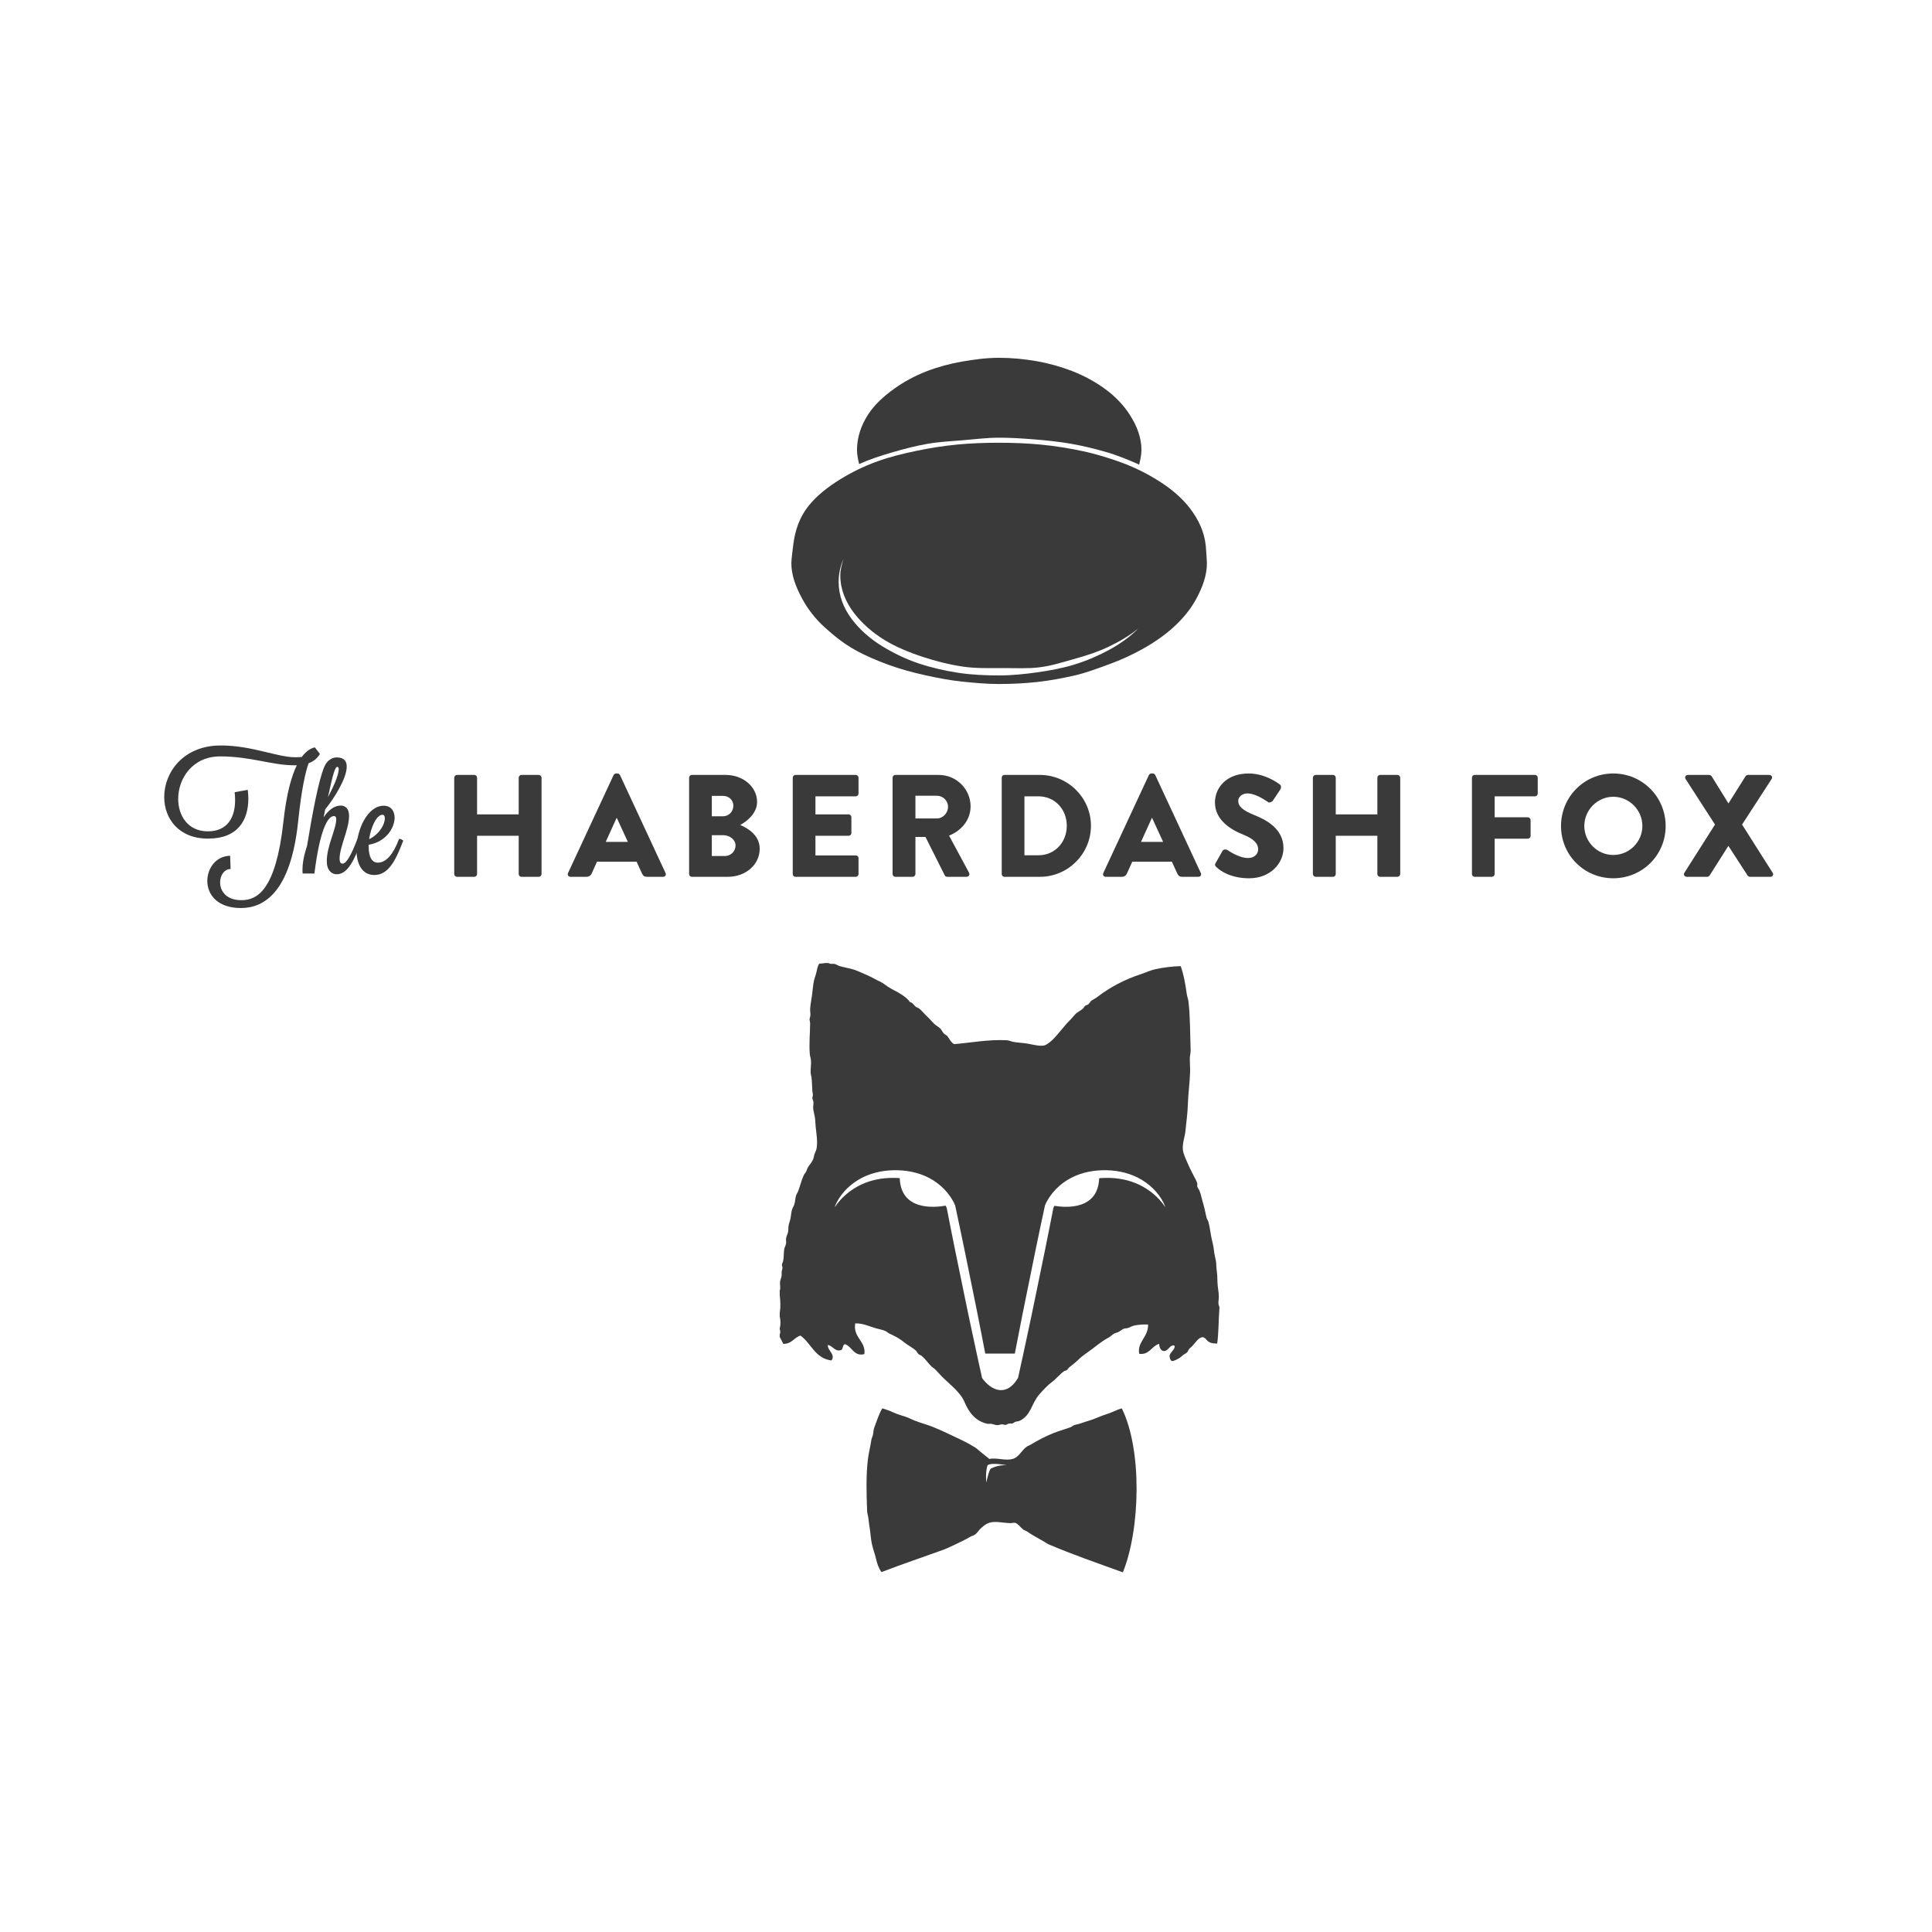 <?xml version="1.0" encoding="utf-8"?>
<!-- Generator: Adobe Illustrator 15.0.2, SVG Export Plug-In . SVG Version: 6.00 Build 0)  -->
<!DOCTYPE svg PUBLIC "-//W3C//DTD SVG 1.1//EN" "http://www.w3.org/Graphics/SVG/1.1/DTD/svg11.dtd">
<svg version="1.1" id="Layer_1" xmlns="http://www.w3.org/2000/svg" xmlns:xlink="http://www.w3.org/1999/xlink" x="0px" y="0px"
	 width="360px" height="360px" viewBox="0 0 360 360" enable-background="new 0 0 360 360" xml:space="preserve">
<g>
	<path fill="#3A3A3A" d="M84.638,144.913c0-0.271,0.244-0.515,0.515-0.515h3.227c0.298,0,0.515,0.244,0.515,0.515v6.833h7.756
		v-6.833c0-0.271,0.217-0.515,0.516-0.515h3.227c0.271,0,0.516,0.244,0.516,0.515v17.952c0,0.271-0.244,0.515-0.516,0.515h-3.227
		c-0.299,0-0.516-0.244-0.516-0.515v-7.132h-7.756v7.132c0,0.271-0.217,0.515-0.515,0.515h-3.227c-0.271,0-0.515-0.244-0.515-0.515
		V144.913z"/>
	<path fill="#3A3A3A" d="M105.845,162.675l8.488-18.25c0.082-0.163,0.271-0.298,0.461-0.298h0.271c0.19,0,0.379,0.136,0.461,0.298
		l8.488,18.25c0.163,0.353-0.055,0.705-0.461,0.705h-3.01c-0.488,0-0.706-0.163-0.949-0.678l-0.977-2.143h-7.376l-0.976,2.169
		c-0.136,0.326-0.434,0.651-0.977,0.651h-2.983C105.899,163.38,105.682,163.028,105.845,162.675z M116.99,156.872l-2.061-4.475
		h-0.027l-2.034,4.475H116.99z"/>
	<path fill="#3A3A3A" d="M128.407,144.913c0-0.271,0.217-0.515,0.515-0.515h6.319c3.2,0,5.83,2.196,5.83,5.043
		c0,2.088-1.871,3.607-3.146,4.285c1.438,0.597,3.634,1.925,3.634,4.42c0,3.038-2.685,5.234-5.912,5.234h-6.726
		c-0.298,0-0.515-0.244-0.515-0.515V144.913z M134.752,152.099c1.03,0,1.898-0.868,1.898-1.952c0-1.085-0.868-1.844-1.898-1.844
		h-2.115v3.796H134.752z M135.105,159.502c1.058,0,1.953-0.868,1.953-1.979c0-1.085-1.166-1.898-2.224-1.898h-2.197v3.877H135.105z"
		/>
	<path fill="#3A3A3A" d="M147.715,144.913c0-0.271,0.217-0.515,0.515-0.515h11.227c0.298,0,0.515,0.244,0.515,0.515v2.956
		c0,0.271-0.217,0.516-0.515,0.516h-7.512v3.362h6.183c0.271,0,0.515,0.244,0.515,0.516v2.956c0,0.298-0.244,0.516-0.515,0.516
		h-6.183v3.661h7.512c0.298,0,0.515,0.244,0.515,0.515v2.956c0,0.271-0.217,0.515-0.515,0.515H148.23
		c-0.298,0-0.515-0.244-0.515-0.515V144.913z"/>
	<path fill="#3A3A3A" d="M166.319,144.913c0-0.271,0.217-0.515,0.515-0.515h8.108c3.254,0,5.912,2.63,5.912,5.857
		c0,2.495-1.654,4.501-4.013,5.451l3.715,6.888c0.19,0.353,0,0.786-0.461,0.786h-3.607c-0.217,0-0.379-0.136-0.434-0.244
		l-3.607-7.187h-1.871v6.915c0,0.271-0.244,0.515-0.515,0.515h-3.227c-0.298,0-0.515-0.244-0.515-0.515V144.913z M174.59,152.506
		c1.112,0,2.061-1.031,2.061-2.169c0-1.139-0.949-2.062-2.061-2.062h-4.014v4.231H174.59z"/>
	<path fill="#3A3A3A" d="M186.657,144.913c0-0.271,0.218-0.515,0.488-0.515h6.617c5.233,0,9.519,4.257,9.519,9.464
		c0,5.261-4.285,9.519-9.519,9.519h-6.617c-0.271,0-0.488-0.244-0.488-0.515V144.913z M193.492,159.367
		c3.063,0,5.287-2.414,5.287-5.505c0-3.064-2.224-5.478-5.287-5.478h-2.604v10.983H193.492z"/>
	<path fill="#3A3A3A" d="M205.587,162.675l8.487-18.25c0.082-0.163,0.271-0.298,0.462-0.298h0.271c0.19,0,0.38,0.136,0.461,0.298
		l8.488,18.25c0.163,0.353-0.055,0.705-0.461,0.705h-3.01c-0.488,0-0.706-0.163-0.949-0.678l-0.977-2.143h-7.376l-0.977,2.169
		c-0.136,0.326-0.435,0.651-0.977,0.651h-2.983C205.641,163.38,205.424,163.028,205.587,162.675z M216.732,156.872l-2.062-4.475
		h-0.026l-2.034,4.475H216.732z"/>
	<path fill="#3A3A3A" d="M226.521,160.804l1.274-2.251c0.217-0.353,0.732-0.298,0.923-0.163c0.108,0.054,2.061,1.492,3.851,1.492
		c1.085,0,1.871-0.678,1.871-1.627c0-1.139-0.949-2.007-2.794-2.739c-2.332-0.922-5.26-2.739-5.26-5.993
		c0-2.685,2.088-5.396,6.264-5.396c2.82,0,4.99,1.437,5.804,2.034c0.325,0.19,0.271,0.678,0.162,0.868l-1.383,2.088
		c-0.189,0.298-0.678,0.542-0.922,0.353c-0.244-0.136-2.224-1.627-3.878-1.627c-0.977,0-1.709,0.651-1.709,1.383
		c0,1.003,0.813,1.763,2.956,2.631c2.115,0.84,5.478,2.495,5.478,6.183c0,2.793-2.413,5.614-6.399,5.614
		c-3.525,0-5.478-1.464-6.102-2.088C226.387,161.292,226.305,161.184,226.521,160.804z"/>
	<path fill="#3A3A3A" d="M244.637,144.913c0-0.271,0.244-0.515,0.515-0.515h3.228c0.298,0,0.516,0.244,0.516,0.515v6.833h7.755
		v-6.833c0-0.271,0.218-0.515,0.516-0.515h3.228c0.271,0,0.515,0.244,0.515,0.515v17.952c0,0.271-0.244,0.515-0.515,0.515h-3.228
		c-0.298,0-0.516-0.244-0.516-0.515v-7.132h-7.755v7.132c0,0.271-0.218,0.515-0.516,0.515h-3.228c-0.271,0-0.515-0.244-0.515-0.515
		V144.913z"/>
	<path fill="#3A3A3A" d="M274.276,144.913c0-0.271,0.217-0.515,0.516-0.515h11.227c0.298,0,0.516,0.244,0.516,0.515v2.956
		c0,0.271-0.218,0.516-0.516,0.516h-7.512v3.905h6.183c0.271,0,0.516,0.244,0.516,0.515v2.956c0,0.271-0.244,0.515-0.516,0.515
		h-6.183v6.59c0,0.271-0.244,0.515-0.516,0.515h-3.199c-0.299,0-0.516-0.244-0.516-0.515V144.913z"/>
	<path fill="#3A3A3A" d="M300.608,144.126c5.424,0,9.763,4.366,9.763,9.79c0,5.423-4.339,9.735-9.763,9.735
		s-9.735-4.312-9.735-9.735C290.873,148.493,295.185,144.126,300.608,144.126z M300.608,159.313c2.983,0,5.424-2.441,5.424-5.396
		c0-2.983-2.44-5.451-5.424-5.451c-2.956,0-5.396,2.468-5.396,5.451C295.212,156.872,297.652,159.313,300.608,159.313z"/>
	<path fill="#3A3A3A" d="M319.564,153.645l-5.478-8.488c-0.218-0.353,0-0.759,0.461-0.759h3.959c0.189,0,0.353,0.135,0.434,0.244
		l3.118,5.044h0.027l3.173-5.044c0.054-0.108,0.244-0.244,0.434-0.244h3.96c0.461,0,0.705,0.407,0.461,0.759l-5.505,8.488
		l5.694,8.976c0.244,0.38,0,0.759-0.434,0.759h-3.77c-0.163,0-0.38-0.108-0.461-0.244l-3.553-5.478h-0.054l-3.471,5.478
		c-0.082,0.108-0.245,0.244-0.462,0.244h-3.77c-0.461,0-0.705-0.407-0.461-0.759L319.564,153.645z"/>
</g>
<g>
	<path fill="#3A3A3A" d="M59.617,140.482c-0.461,0.759-1.084,1.356-2.115,1.735c-0.569,1.6-1.302,4.665-1.953,10.902
		c-1.383,13.098-6.318,16.081-10.657,16.081c-4.42,0-6.264-2.549-6.264-5.044c0-2.359,1.627-4.665,4.257-4.691l0.082,2.467
		c-1.193,0-1.953,1.194-1.953,2.495c0,1.573,1.112,3.309,3.959,3.309c2.983,0,6.427-1.871,7.837-14.617
		c0.57-5.261,1.519-8.515,2.495-10.522h-0.597c-3.986,0-8.054-1.654-13.667-1.654c-5.207,0-7.837,4.149-7.837,7.918
		c0,3.146,1.817,6.047,5.532,6.047c3.742,0,5.071-2.712,5.071-5.803c0-0.488-0.027-0.977-0.081-1.492l2.44-0.434
		c0.054,0.542,0.108,1.084,0.108,1.627c0,3.959-1.898,7.458-7.512,7.458c-5.478,0-8.163-3.742-8.163-7.756
		c0-4.61,3.58-9.6,10.522-9.6c5.857,0,10.522,2.197,13.912,2.197c0.461,0,0.841-0.027,1.193-0.054
		c0.949-1.274,1.844-1.654,2.441-1.79L59.617,140.482z"/>
	<path fill="#3A3A3A" d="M56.39,162.773c-0.027-0.244-0.027-0.488-0.027-0.732c0-2.143,0.841-4.366,0.841-4.366
		c0.949-5.749,2.142-12.339,3.254-14.861c0.515-1.166,1.464-1.681,2.278-1.681c1.356,0,1.871,0.678,1.871,1.708
		c0,2.197-2.332,5.912-4.013,7.973c-0.082,0.488-0.19,0.976-0.298,1.492c0.895-1.356,2.007-2.197,3.173-2.197
		c0.949,0,1.573,0.624,1.573,1.925c0,2.522-1.763,5.749-1.763,7.973c0,0.787,0.298,0.922,0.542,0.922c0.705,0,1.6-1.519,2.793-4.638
		c0.163,0,0.759,0.217,0.759,0.38c-1.193,3.092-2.414,6.237-4.637,6.237c-0.949,0-1.844-0.759-1.844-2.414
		c0-2.929,1.763-5.939,1.763-7.891c0-0.298-0.135-0.542-0.434-0.542c-1.166,0-2.63,2.63-3.634,10.711H56.39z M62.871,142.896
		c-0.434,0-0.787,1.139-1.763,5.641c0.759-1.464,2.007-3.878,2.007-5.261C63.115,143.031,63.006,142.896,62.871,142.896z"/>
	<path fill="#3A3A3A" d="M74.369,156.292c0.163,0,0.759,0.217,0.759,0.38c-1.356,3.553-2.712,6.373-5.37,6.373
		c-2.359,0-3.335-2.169-3.335-4.719c0-3.688,2.034-8.19,5.071-8.19c1.356,0,2.034,0.977,2.034,2.224
		c0,1.925-1.627,4.528-4.827,5.044c0,0.136,0,0.271,0,0.407c0,1.627,0.461,2.929,1.708,2.929
		C72.01,160.74,73.339,159.059,74.369,156.292z M68.783,156.374c2.034-1.003,2.929-2.875,2.929-3.878
		c0-0.407-0.163-0.678-0.434-0.678C70.166,151.818,69.108,154.123,68.783,156.374z"/>
</g>
<path fill-rule="evenodd" clip-rule="evenodd" fill="#3A3A3A" d="M186.177,81.556c2.274,0,4.508,0.156,6.677,0.331
	c2.283,0.184,4.508,0.421,6.638,0.79c2.275,0.394,4.45,0.93,6.509,1.522c2.243,0.646,4.335,1.509,6.267,2.376
	c0.211-0.87,0.424-1.832,0.424-2.741c0-2.309-0.855-4.482-2.139-6.491c-1.161-1.818-2.746-3.511-4.752-4.949
	c-1.763-1.265-3.801-2.394-6.073-3.273c-2.054-0.794-4.296-1.423-6.662-1.835c-2.193-0.381-4.508-0.614-6.888-0.614
	s-4.681,0.315-6.874,0.696c-2.366,0.412-4.596,1.024-6.65,1.819c-2.272,0.879-4.294,2-6.058,3.265
	c-2.005,1.438-3.711,3.022-4.873,4.841c-1.283,2.009-2.034,4.232-2.034,6.542c0,0.903,0.186,1.771,0.395,2.636
	c1.932-0.866,4.045-1.569,6.289-2.212c2.059-0.591,4.217-1.173,6.493-1.565c2.13-0.366,4.363-0.485,6.646-0.668
	C181.68,81.851,183.901,81.556,186.177,81.556z"/>
<path fill-rule="evenodd" clip-rule="evenodd" fill="#3A3A3A" d="M224.677,101.695c-0.264-2.576-1.333-4.88-2.974-7.007
	c-1.463-1.896-3.398-3.568-5.768-5.059c-2.039-1.283-4.33-2.476-6.918-3.426c-2.302-0.845-4.781-1.613-7.434-2.172
	c-2.433-0.514-4.997-0.933-7.66-1.188c-2.502-0.241-5.096-0.344-7.747-0.344c-2.627,0-5.199,0.089-7.678,0.324
	c-2.639,0.25-5.183,0.656-7.597,1.157c-2.628,0.546-5.139,1.164-7.426,1.99c-2.568,0.927-4.885,2.093-6.921,3.346
	c-2.358,1.452-4.395,3.083-5.881,4.935c-1.672,2.082-2.491,4.504-2.833,7.033c-0.079,0.586-0.386,3.042-0.386,3.639
	c0,2.323,0.866,4.491,1.999,6.597c1.034,1.924,2.421,3.753,4.26,5.416c1.62,1.464,3.433,2.945,5.579,4.149
	c1.929,1.082,4.085,1.996,6.368,2.828c2.101,0.766,4.35,1.375,6.697,1.898c2.2,0.489,4.488,0.938,6.861,1.188
	c2.256,0.238,4.585,0.457,6.959,0.457c2.373,0,4.713-0.123,6.969-0.36c2.373-0.25,4.674-0.69,6.875-1.18
	c2.347-0.522,4.525-1.367,6.627-2.132c2.282-0.832,4.382-1.801,6.31-2.883c2.146-1.205,4.041-2.524,5.66-3.989
	c1.84-1.663,3.281-3.449,4.315-5.374c1.132-2.106,1.958-4.291,1.958-6.614C224.891,104.47,224.723,102.141,224.677,101.695z
	 M186.177,125.855c-2.605,0-5.149-0.117-7.56-0.479c-2.607-0.392-5.098-0.979-7.378-1.739c-2.549-0.849-4.843-1.993-6.85-3.223
	c-2.348-1.439-4.235-3.157-5.63-4.995c-1.623-2.14-2.488-4.487-2.488-6.974c0-1.486,0.293-2.904,0.898-4.281
	c-0.321,1.012-0.592,2.029-0.592,3.094c0,2.507,0.964,4.918,2.637,7.071c1.427,1.836,3.366,3.583,5.758,5.019
	c2.038,1.222,4.432,2.223,7.016,3.066c2.309,0.753,4.806,1.412,7.442,1.801c2.437,0.359,5.012,0.273,7.645,0.273
	c2.293,0,4.542,0.122,6.69-0.152c2.295-0.293,4.435-1.003,6.502-1.574c2.26-0.624,4.371-1.325,6.277-2.235
	c2.156-1.03,4.011-2.13,5.6-3.459c-1.518,1.543-3.36,2.89-5.59,4.091c-1.944,1.047-4.112,1.987-6.484,2.708
	c-2.149,0.653-4.466,1.088-6.883,1.424C190.937,125.604,188.593,125.855,186.177,125.855z"/>
<path fill-rule="evenodd" clip-rule="evenodd" fill="#3A3A3A" d="M209.03,262.428c-0.979,0.264-1.842,0.787-2.835,1.082
	c-0.978,0.291-1.908,0.759-2.885,1.082c-0.718,0.237-1.279,0.389-1.907,0.618c-0.432,0.158-0.893,0.216-1.288,0.361
	c-0.221,0.081-0.4,0.278-0.618,0.36c-1.074,0.408-2.131,0.681-3.143,1.082c-1.436,0.569-3.033,1.399-4.277,2.165
	c-0.234,0.144-0.528,0.229-0.722,0.36c-0.993,0.68-1.415,1.884-2.524,2.267c-1.43,0.494-3.068-0.265-4.482,0.052
	c-0.433-0.355-0.859-0.724-1.34-1.082c-0.446-0.332-0.863-0.785-1.34-1.082c-1.324-0.825-2.615-1.432-4.071-2.112
	c-1.725-0.808-3.406-1.651-5.255-2.216c-0.62-0.189-1.216-0.402-1.803-0.619c-0.589-0.217-1.127-0.526-1.7-0.721
	c-0.738-0.251-1.481-0.431-2.216-0.772c-0.695-0.324-1.591-0.652-2.216-0.825c-0.582,0.907-1.051,2.408-1.494,3.556
	c-0.17,0.441-0.143,0.927-0.258,1.392c-0.091,0.371-0.253,0.629-0.309,1.03c-0.162,1.157-0.484,2.332-0.619,3.452
	c-0.382,3.179-0.27,6.501-0.154,9.687c0.017,0.479,0.21,0.967,0.257,1.495s0.125,1.05,0.206,1.546
	c0.171,1.046,0.217,2.105,0.412,3.04c0.199,0.953,0.562,1.875,0.773,2.782c0.22,0.945,0.518,1.871,1.031,2.524
	c3.69-1.404,7.597-2.748,11.438-4.122c0.647-0.231,1.417-0.596,2.113-0.927c1.118-0.533,2.032-0.961,2.937-1.495
	c0.321-0.189,0.741-0.283,0.979-0.463c0.414-0.313,0.668-0.81,1.03-1.134c0.383-0.344,0.809-0.713,1.288-0.928
	c1.242-0.558,2.637-0.09,4.174-0.052c0.311,0.008,0.693-0.098,0.928-0.051c0.527,0.105,1.021,0.89,1.597,1.287
	c0.202,0.14,0.449,0.188,0.618,0.31c0.932,0.67,2.146,1.276,3.195,1.906c0.307,0.185,0.617,0.405,0.876,0.516
	c4.426,1.889,9.223,3.54,13.809,5.204C212.49,284.91,212.851,270.159,209.03,262.428z M184.684,273.615
	c-0.399,0.149-0.899,2.646-0.899,2.646c-0.199-2.297,0.25-3.246,0.25-3.246c0.749-0.549,3.546,0,3.546,0
	C185.933,272.966,185.083,273.466,184.684,273.615z"/>
<path fill-rule="evenodd" clip-rule="evenodd" fill="#3A3A3A" d="M227.115,241.646c0-0.874-0.238-1.801-0.258-2.73
	c-0.017-0.824-0.036-1.479-0.154-2.319c-0.083-0.592-0.045-1.234-0.154-1.752c-0.142-0.668-0.278-1.174-0.361-1.958
	c-0.094-0.893-0.361-1.719-0.515-2.575c-0.168-0.936-0.279-1.856-0.515-2.681c-0.067-0.233-0.243-0.423-0.31-0.669
	c-0.228-0.841-0.356-1.728-0.618-2.576c-0.269-0.871-0.431-1.789-0.722-2.525c-0.103-0.26-0.343-0.497-0.412-0.772
	c-0.045-0.177,0.037-0.379,0-0.567c-0.084-0.428-0.425-0.935-0.618-1.34c-0.379-0.795-0.732-1.375-1.083-2.216
	c-0.328-0.788-0.876-1.807-0.979-2.73c-0.13-1.166,0.375-2.483,0.464-3.4c0.174-1.794,0.409-3.331,0.464-5.102
	c0.061-1.985,0.361-4.071,0.412-5.926c0.024-0.901-0.062-1.818-0.052-2.576c0.007-0.522,0.174-1.022,0.155-1.546
	c-0.114-3.166-0.065-6.187-0.413-9.12c-0.053-0.449-0.246-0.884-0.309-1.34c-0.269-1.966-0.562-3.593-1.134-5.204
	c-1.679,0.054-3.233,0.253-4.688,0.567c-0.925,0.199-1.746,0.604-2.577,0.876c-3.222,1.053-5.924,2.501-8.296,4.328
	c-0.368,0.283-0.816,0.465-1.133,0.721c-0.198,0.161-0.303,0.445-0.516,0.618c-0.171,0.14-0.448,0.158-0.618,0.31
	c-0.155,0.138-0.246,0.37-0.412,0.516c-0.408,0.356-0.912,0.582-1.289,0.927c-0.378,0.348-0.685,0.797-1.081,1.186
	c-1.166,1.141-2.121,2.554-3.246,3.658c-0.403,0.396-1.164,1.001-1.598,1.082c-0.841,0.156-2.002-0.14-2.886-0.31
	c-0.993-0.189-1.992-0.2-2.834-0.36c-0.408-0.077-0.8-0.288-1.237-0.309c-3.546-0.17-6.616,0.472-9.789,0.722
	c-0.64-0.302-0.864-0.993-1.289-1.495c-0.172-0.203-0.485-0.304-0.67-0.515c-0.262-0.301-0.41-0.678-0.669-0.928
	c-0.316-0.305-0.758-0.511-1.082-0.824c-0.479-0.464-0.881-0.971-1.392-1.443c-0.495-0.458-0.936-1.036-1.443-1.442
	c-0.177-0.142-0.448-0.17-0.618-0.31c-0.371-0.304-0.569-0.789-1.082-0.876c-0.419-0.604-0.927-0.976-1.546-1.391
	c-0.822-0.551-1.68-0.9-2.525-1.442c-0.496-0.318-0.92-0.712-1.391-0.928c-0.919-0.421-1.61-0.858-2.473-1.236
	c-0.623-0.274-1.273-0.553-1.906-0.825c-0.965-0.415-2.186-0.576-3.247-0.876c-0.343-0.097-0.653-0.352-0.979-0.412
	c-0.379-0.07-0.761,0.104-1.082-0.154c-0.257,0-0.515,0-0.773,0c-0.281,0.08-0.637,0.084-0.979,0.103
	c-0.311,0.438-0.4,1.001-0.515,1.545c-0.115,0.547-0.34,1.055-0.464,1.598c-0.193,0.846-0.228,1.762-0.361,2.679
	c-0.125,0.868-0.309,1.769-0.36,2.628c-0.022,0.36,0.065,0.757,0.051,1.135c-0.01,0.282-0.149,0.558-0.154,0.824
	c-0.005,0.24,0.105,0.487,0.103,0.721c-0.02,1.904-0.226,3.804-0.052,5.823c0.03,0.346,0.178,0.685,0.206,1.03
	c0.066,0.797-0.104,1.616-0.052,2.421c0.019,0.279,0.122,0.551,0.155,0.825c0.099,0.818,0.097,1.682,0.155,2.524
	c0.015,0.219,0.101,0.456,0.103,0.67c0.003,0.213-0.109,0.401-0.103,0.619c0.008,0.251,0.184,0.49,0.206,0.772
	c0.029,0.363-0.086,0.776-0.052,1.134c0.05,0.522,0.208,1.076,0.31,1.648c0.103,0.575,0.087,1.192,0.154,1.804
	c0.148,1.349,0.404,2.856,0.155,4.122c-0.058,0.295-0.242,0.598-0.361,0.927c-0.115,0.321-0.142,0.696-0.258,0.979
	c-0.214,0.523-0.605,0.978-0.927,1.442c-0.165,0.238-0.22,0.549-0.361,0.825c-0.135,0.264-0.353,0.485-0.463,0.721
	c-0.418,0.893-0.655,1.915-1.031,2.938c-0.112,0.304-0.319,0.581-0.412,0.876c-0.15,0.474-0.15,1.065-0.309,1.598
	c-0.108,0.36-0.36,0.705-0.464,1.081c-0.129,0.472-0.154,1.009-0.257,1.547c-0.089,0.462-0.285,0.932-0.361,1.391
	c-0.065,0.397-0.015,0.788-0.103,1.185c-0.087,0.399-0.299,0.749-0.36,1.134c-0.048,0.303,0.041,0.6,0,0.928
	c-0.05,0.406-0.306,0.787-0.361,1.186c-0.102,0.737-0.028,1.502-0.206,2.215c-0.047,0.189-0.19,0.389-0.206,0.567
	c-0.02,0.223,0.112,0.46,0.103,0.67c-0.009,0.213-0.13,0.447-0.154,0.669s0.021,0.469,0,0.671c-0.045,0.434-0.274,0.858-0.31,1.288
	c-0.04,0.492,0.144,1.147-0.051,1.545c0,0.292,0,0.585,0,0.877c0.132,1.099,0.188,2.212,0,3.298c0,0.223,0,0.446,0,0.67
	c0.157,0.649,0.211,1.52,0,2.164c0,0.068,0,0.137,0,0.206c0.107,0.234,0.163,0.712,0,0.927c0,0.172,0,0.344,0,0.516
	c0.223,0.43,0.442,0.864,0.67,1.288c1.602,0.022,1.975-1.185,3.194-1.546c2.022,1.448,2.695,4.244,5.771,4.638
	c0.839-1.123-0.774-1.859-0.67-2.886c0.957,0.147,1.327,1.356,2.525,0.928c0.337-0.247,0.209-0.959,0.67-1.082
	c1.323,0.441,1.668,2.367,3.607,1.854c0.351-2.391-2.15-3.062-1.701-5.719c1.395-0.076,2.785,0.623,3.916,0.927
	c0.688,0.186,1.31,0.273,1.855,0.567c0.219,0.117,0.378,0.302,0.619,0.412c1.075,0.492,1.85,0.893,2.782,1.649
	c0.713,0.576,1.544,0.968,2.113,1.493c0.214,0.198,0.304,0.492,0.515,0.67c0.17,0.144,0.437,0.208,0.619,0.361
	c0.647,0.545,1.143,1.297,1.752,1.906c0.246,0.246,0.54,0.379,0.773,0.618c0.226,0.232,0.457,0.479,0.669,0.722
	c1.436,1.642,3.866,3.238,4.724,5.267c0.835,1.975,2.054,3.632,4.293,4.111c0.226,0.048,0.448-0.029,0.67,0
	c0.472,0.062,0.82,0.267,1.236,0.258c0.267-0.006,0.527-0.15,0.825-0.155c0.231-0.004,0.446,0.123,0.67,0.104
	c0.188-0.017,0.396-0.214,0.67-0.258c0.181-0.029,0.403,0.036,0.566,0c0.193-0.043,0.334-0.219,0.566-0.31
	c0.242-0.093,0.562-0.083,0.722-0.153c2.199-0.971,2.276-3.263,3.699-4.896c0.773-0.889,1.568-1.759,2.515-2.467
	c0.768-0.574,1.363-1.372,2.134-1.914c0.146-0.103,0.367-0.097,0.515-0.206c0.172-0.125,0.289-0.364,0.464-0.515
	c0.551-0.475,1.119-0.86,1.598-1.34c0.655-0.655,1.455-1.208,2.216-1.752c1.171-0.837,2.166-1.739,3.452-2.422
	c0.437-0.231,0.81-0.641,1.185-0.824c0.178-0.086,0.425-0.121,0.619-0.206c0.404-0.179,0.754-0.53,1.133-0.67
	c0.203-0.075,0.435-0.039,0.67-0.103c0.399-0.109,0.79-0.376,1.186-0.464c0.812-0.182,1.75-0.236,2.628-0.206
	c0.082,2.341-2.079,3.234-1.649,5.462c1.906,0.256,2.295-1.449,3.71-1.855c0.046,0.76,0.364,1.338,0.928,1.34
	c0.804,0.002,1.09-1.255,1.906-1.03c0.309,0.626-0.791,1.25-0.875,1.854c-0.053,0.376,0.152,0.963,0.412,1.03
	c0.316,0.084,1.104-0.385,1.34-0.515c0.231-0.128,0.446-0.339,0.721-0.567c0.232-0.192,0.576-0.323,0.772-0.515
	c0.18-0.175,0.236-0.471,0.413-0.67c0.165-0.187,0.402-0.341,0.566-0.516c0.429-0.459,1.211-1.695,1.958-1.648
	c0.471,0.029,0.739,0.668,1.134,0.876c0.473,0.249,0.783,0.283,1.546,0.309c0.293-2.159,0.233-4.271,0.412-6.544
	c0-0.103,0-0.206,0-0.309C226.878,242.871,227.115,242.262,227.115,241.646z M217.1,224.871c-1.229-1.812-2.932-3.201-4.812-4.11
	c-1.893-0.899-3.978-1.299-6.067-1.281c-0.471-0.002-0.94,0.021-1.407,0.062c-0.207,5.918-6.135,5.51-8.35,5.147
	c-0.072,0.144-0.14,0.289-0.187,0.406c-0.52,2.613-1.016,5.232-1.557,7.841l-1.625,7.898c-0.539,2.634-1.083,5.267-1.655,7.894
	c-0.564,2.628-1.122,5.257-1.713,7.88l-0.031,0.137l-0.058,0.089l-0.001,0.003c-0.318,0.527-0.7,1.048-1.235,1.487
	c-0.522,0.439-1.292,0.762-2.06,0.699c-0.765-0.053-1.405-0.391-1.925-0.775c-0.527-0.4-0.943-0.829-1.342-1.371l-0.003-0.005
	l-0.076-0.107l-0.036-0.156c-0.591-2.623-1.147-5.252-1.712-7.88c-0.572-2.627-1.116-5.26-1.655-7.894l-1.625-7.898
	c-0.54-2.609-1.037-5.228-1.557-7.841c-0.05-0.126-0.125-0.287-0.204-0.442c-2.027,0.365-8.351,1-8.554-5.128
	c-0.394-0.028-0.79-0.048-1.186-0.046c-2.09-0.017-4.175,0.383-6.066,1.283c-1.878,0.909-3.582,2.299-4.807,4.11l-0.042-0.02
	c0.801-2.068,2.413-3.815,4.358-4.995c1.957-1.193,4.268-1.75,6.54-1.805c2.266-0.053,4.619,0.353,6.699,1.45
	c1.035,0.547,1.991,1.257,2.808,2.105c0.409,0.425,0.784,0.881,1.12,1.368c0.167,0.243,0.325,0.495,0.472,0.757
	c0.15,0.271,0.276,0.509,0.413,0.851l0.018,0.044l0.015,0.071c0.553,2.63,1.131,5.256,1.664,7.891l1.608,7.902
	c0.54,2.633,1.073,5.269,1.579,7.907c0.248,1.273,0.497,2.546,0.743,3.818h5.51c0.246-1.272,0.495-2.545,0.743-3.818
	c0.506-2.64,1.04-5.274,1.579-7.907l1.608-7.902c0.532-2.635,1.111-5.261,1.664-7.891l0.015-0.071l0.019-0.045
	c0.136-0.341,0.262-0.578,0.411-0.851c0.147-0.261,0.305-0.513,0.474-0.756c0.335-0.487,0.71-0.944,1.119-1.368
	c0.816-0.849,1.771-1.559,2.808-2.105c2.08-1.099,4.434-1.503,6.699-1.45c2.271,0.056,4.583,0.612,6.539,1.807
	c1.945,1.18,3.556,2.929,4.354,4.996L217.1,224.871z"/>
</svg>
